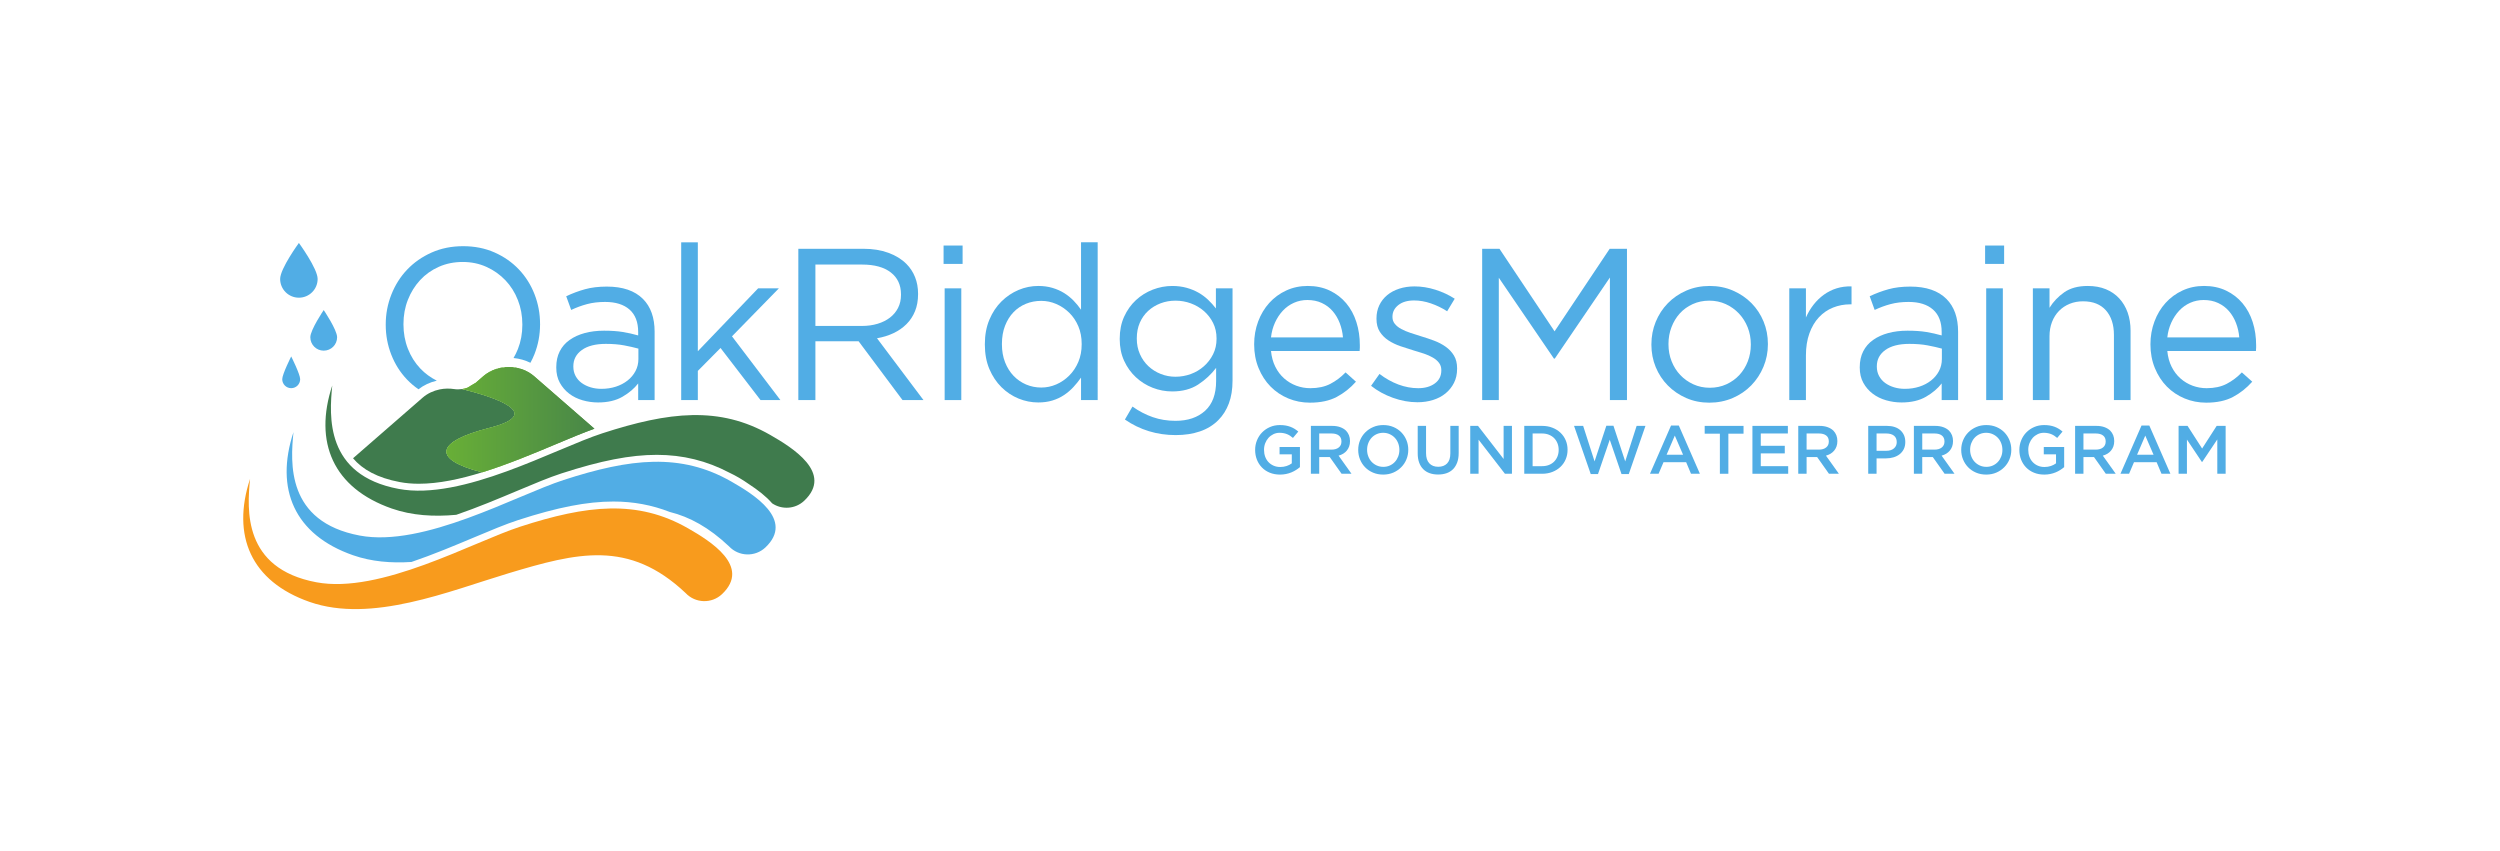 <?xml version="1.0" encoding="UTF-8" standalone="no"?>
<svg
   xmlns:dc="http://purl.org/dc/elements/1.1/"
   xmlns:cc="http://creativecommons.org/ns#"
   xmlns:rdf="http://www.w3.org/1999/02/22-rdf-syntax-ns#"
   xmlns:svg="http://www.w3.org/2000/svg"
   xmlns="http://www.w3.org/2000/svg"
   viewBox="0 0 560 190.667"
   height="190.667"
   width="560"
   xml:space="preserve"
   id="svg2"
   version="1.1"><defs
     id="defs6"><clipPath
       id="clipPath96"
       clipPathUnits="userSpaceOnUse"><path
         id="path94"
         d="m 841.129,812.27 c -8.727,-1.79 -17.129,-5.258 -24.43,-10.469 -1.5,-1.071 -2.961,-2.223 -4.371,-3.434 l -5.84,-5.086 -7.168,-6.238 c 0,0 -5.922,-3.242 -13.812,-8.172 -2.887,-1.074 -5.899,-1.781 -8.949,-2.25 52.589,-13.023 141.054,-41.141 46.211,-65.25 -90.59,-23.012 -98.2,-52.836 -12.387,-74.672 42.777,13.25 85.656,31.231 123.558,47.168 24.539,10.313 46.211,19.414 64.95,26.074 L 897.34,798.367 c -11.719,10.203 -27.082,15.27 -42.453,15.27 -4.617,0 -9.239,-0.449 -13.758,-1.367" /></clipPath><clipPath
       id="clipPath102"
       clipPathUnits="userSpaceOnUse"><path
         id="path100"
         d="M 724.57,813.637 H 998.891 V 636.699 H 724.57 Z" /></clipPath><linearGradient
       id="linearGradient108"
       spreadMethod="pad"
       gradientTransform="matrix(445.925,0,0,445.925,743.794,725.244)"
       gradientUnits="userSpaceOnUse"
       y2="0"
       x2="1"
       y1="0"
       x1="0"><stop
         id="stop104"
         offset="0"
         style="stop-opacity:1;stop-color:#7fcc2a" /><stop
         id="stop106"
         offset="1"
         style="stop-opacity:1;stop-color:#3f7b4d" /></linearGradient><linearGradient
       id="linearGradient116"
       spreadMethod="pad"
       gradientTransform="matrix(499.324,0,0,499.324,571.968,725.215)"
       gradientUnits="userSpaceOnUse"
       y2="0"
       x2="1"
       y1="0"
       x1="0"><stop
         id="stop112"
         offset="0"
         style="stop-opacity:1;stop-color:#7fcc2a" /><stop
         id="stop114"
         offset="1"
         style="stop-opacity:1;stop-color:#3f7b4d" /></linearGradient></defs><g
     transform="matrix(1.333,0,0,-1.333,0,190.667)"
     id="g10"><g
       transform="scale(0.1)"
       id="g12"><path
         id="path14"
         style="fill:#51ade5;fill-opacity:1;fill-rule:nonzero;stroke:none"
         d="m 1010.52,776.949 c 8.69,0 16.77,1.211 24.25,3.61 7.48,2.41 14.06,5.859 19.73,10.308 5.67,4.461 10.14,9.774 13.39,15.91 3.26,6.145 4.89,12.95 4.89,20.411 v 17.359 c -7.01,1.922 -14.96,3.719 -23.89,5.41 -8.93,1.691 -19.19,2.543 -30.77,2.543 -17.38,0 -30.839,-3.453 -40.362,-10.312 -9.539,-6.872 -14.313,-15.973 -14.313,-27.29 v -0.726 c 0,-5.774 1.282,-11.012 3.801,-15.727 2.543,-4.683 5.981,-8.597 10.332,-11.726 4.34,-3.141 9.34,-5.543 15.02,-7.25 5.668,-1.68 11.632,-2.52 17.922,-2.52 m -5.66,-22.89 c -8.712,0 -17.309,1.218 -25.801,3.64 -8.461,2.406 -15.973,6.117 -22.5,11.078 -6.539,4.961 -11.801,11.071 -15.801,18.34 -3.988,7.274 -5.992,15.738 -5.992,25.434 v 0.726 c 0,10.161 1.933,19.063 5.808,26.68 3.864,7.641 9.371,13.992 16.528,19.07 7.136,5.078 15.617,8.953 25.425,11.633 9.801,2.645 20.633,3.988 32.513,3.988 12.1,0 22.57,-0.73 31.41,-2.168 8.84,-1.449 17.48,-3.394 25.96,-5.808 v 5.766 c 0,16.589 -4.84,29.16 -14.52,37.699 -9.69,8.531 -23.37,12.824 -41.04,12.824 -11.14,0 -21.252,-1.223 -30.33,-3.645 -9.082,-2.418 -17.981,-5.687 -26.692,-9.808 l -8.359,23.019 c 10.41,4.911 20.937,8.84 31.59,11.789 10.656,2.95 22.891,4.434 36.691,4.434 26.63,0 46.85,-6.914 60.65,-20.715 13.08,-13.07 19.62,-31.476 19.62,-55.207 V 758.066 h -27.61 v 27.973 c -6.53,-8.488 -15.31,-15.934 -26.33,-22.344 -11.02,-6.414 -24.75,-9.636 -41.22,-9.636" /><path
         id="path16"
         style="fill:#51ade5;fill-opacity:1;fill-rule:nonzero;stroke:none"
         d="m 1144.69,1023.19 h 27.96 V 840.145 l 101.33,105.695 h 34.87 l -78.81,-80.641 81.35,-107.133 h -33.4 l -67.2,87.532 -38.14,-38.496 v -49.036 h -27.96 v 265.124" /><path
         id="path18"
         style="fill:#51ade5;fill-opacity:1;fill-rule:nonzero;stroke:none"
         d="m 1448.51,882.633 c 9.47,0 18.2,1.23 26.21,3.652 8.02,2.406 14.94,5.86 20.76,10.336 5.82,4.484 10.37,9.922 13.65,16.352 3.28,6.406 4.92,13.73 4.92,21.968 v 0.735 c 0,15.726 -5.71,28.015 -17.11,36.867 -11.41,8.828 -27.43,13.238 -48.06,13.238 h -78.66 V 882.633 Z M 1341.53,1012.3 h 109.32 c 15.74,0 29.72,-2.25 41.95,-6.73 12.22,-4.46 22.34,-10.695 30.33,-18.691 6.29,-6.309 11.13,-13.688 14.52,-22.156 3.4,-8.473 5.09,-17.789 5.09,-27.981 v -0.722 c 0,-10.637 -1.69,-20.145 -5.09,-28.5 -3.39,-8.36 -8.17,-15.629 -14.34,-21.79 -6.18,-6.179 -13.5,-11.257 -21.97,-15.257 -8.48,-4.004 -17.67,-6.84 -27.61,-8.532 l 78.09,-103.878 h -35.22 l -73.74,98.789 h -72.64 v -98.789 h -28.69 V 1012.3" /><path
         id="path20"
         style="fill:#51ade5;fill-opacity:1;fill-rule:nonzero;stroke:none"
         d="m 1587.41,945.828 h 27.97 V 758.063 h -27.97 z m -1.81,71.922 h 31.97 v -30.871 h -31.97 v 30.871" /><path
         id="path22"
         style="fill:#51ade5;fill-opacity:1;fill-rule:nonzero;stroke:none"
         d="m 1749.76,779.133 c 8.72,0 17.12,1.734 25.24,5.246 8.12,3.519 15.38,8.492 21.8,14.914 6.41,6.41 11.5,14.02 15.25,22.871 3.75,8.836 5.63,18.703 5.63,29.609 v 0.715 c 0,10.891 -1.88,20.774 -5.63,29.602 -3.75,8.844 -8.84,16.41 -15.25,22.711 -6.42,6.277 -13.68,11.191 -21.8,14.711 -8.12,3.511 -16.52,5.258 -25.24,5.258 -9.2,0 -17.79,-1.629 -25.79,-4.895 -7.98,-3.273 -14.96,-7.996 -20.88,-14.172 -5.94,-6.183 -10.65,-13.738 -14.16,-22.699 -3.51,-8.961 -5.27,-19.133 -5.27,-30.516 v -0.715 c 0,-11.144 1.76,-21.191 5.27,-30.164 3.51,-8.937 8.3,-16.57 14.35,-22.871 6.05,-6.297 13.07,-11.125 21.06,-14.539 7.98,-3.379 16.46,-5.066 25.42,-5.066 m -5.08,-25.07 c -11.38,0 -22.4,2.187 -33.05,6.539 -10.66,4.359 -20.22,10.73 -28.7,19.062 -8.47,8.359 -15.25,18.539 -20.34,30.516 -5.09,11.984 -7.62,25.734 -7.62,41.23 v 0.707 c 0,15.266 2.53,28.934 7.62,41.051 5.09,12.113 11.87,22.344 20.34,30.703 8.48,8.34 18.04,14.754 28.7,19.25 10.65,4.473 21.67,6.707 33.05,6.707 8.72,0 16.7,-1.09 23.97,-3.265 7.27,-2.192 13.81,-5.094 19.62,-8.711 5.8,-3.641 11.07,-7.879 15.8,-12.719 4.7,-4.852 8.88,-9.922 12.52,-15.25 v 113.307 h 27.97 V 758.07 h -27.97 v 37.758 c -3.88,-5.555 -8.17,-10.887 -12.89,-15.98 -4.73,-5.078 -9.99,-9.575 -15.81,-13.426 -5.81,-3.895 -12.29,-6.902 -19.42,-9.082 -7.15,-2.18 -15.07,-3.277 -23.79,-3.277" /><path
         id="path24"
         style="fill:#51ade5;fill-opacity:1;fill-rule:nonzero;stroke:none"
         d="m 1975.3,797.285 c 8.96,0 17.55,1.508 25.79,4.551 8.23,3.019 15.56,7.379 21.97,13.07 6.42,5.68 11.56,12.399 15.44,20.157 3.87,7.753 5.81,16.355 5.81,25.792 v 0.723 c 0,9.676 -1.94,18.399 -5.81,26.149 -3.88,7.738 -9.02,14.398 -15.44,19.968 -6.41,5.571 -13.74,9.868 -21.97,12.891 -8.24,3.027 -16.83,4.543 -25.79,4.543 -8.96,0 -17.38,-1.516 -25.24,-4.543 -7.87,-3.023 -14.77,-7.25 -20.7,-12.699 -5.94,-5.449 -10.6,-12.063 -13.99,-19.789 -3.39,-7.75 -5.08,-16.481 -5.08,-26.157 v -0.726 c 0,-9.453 1.76,-18.11 5.27,-25.973 3.51,-7.871 8.22,-14.597 14.17,-20.168 5.92,-5.558 12.82,-9.937 20.69,-13.058 7.87,-3.161 16.17,-4.731 24.88,-4.731 m 0.37,-98.055 c -15.74,0 -30.77,2.176 -45.03,6.536 -14.3,4.363 -27.73,10.89 -40.33,19.609 l 12.71,21.777 c 10.9,-7.738 22.28,-13.668 34.15,-17.789 11.86,-4.109 24.57,-6.172 38.13,-6.172 20.83,0 37.41,5.633 49.77,16.891 12.34,11.262 18.51,27.902 18.51,49.941 v 22.161 c -8.23,-10.899 -18.28,-20.219 -30.14,-27.981 -11.87,-7.75 -26.4,-11.621 -43.59,-11.621 -11.38,0 -22.33,2.063 -32.87,6.172 -10.53,4.133 -19.91,10 -28.14,17.633 -8.23,7.605 -14.84,16.828 -19.8,27.59 -4.97,10.781 -7.44,22.957 -7.44,36.496 v 0.742 c 0,13.801 2.47,26.14 7.44,37.051 4.96,10.879 11.57,20.136 19.8,27.769 8.23,7.633 17.68,13.492 28.33,17.641 10.65,4.097 21.54,6.148 32.68,6.148 8.72,0 16.76,-1.031 24.16,-3.082 7.38,-2.054 14.03,-4.789 19.97,-8.179 5.93,-3.375 11.32,-7.387 16.16,-11.977 4.84,-4.613 9.2,-9.453 13.08,-14.52 v 33.77 h 27.96 V 790.758 c 0,-14.531 -2.05,-27.313 -6.17,-38.32 -4.12,-11.02 -10.04,-20.403 -17.8,-28.141 -8.47,-8.481 -18.76,-14.781 -30.87,-18.902 -12.11,-4.118 -25.66,-6.165 -40.67,-6.165" /><path
         id="path26"
         style="fill:#51ade5;fill-opacity:1;fill-rule:nonzero;stroke:none"
         d="m 2256.76,863.383 c -0.72,8.433 -2.53,16.441 -5.44,24.027 -2.9,7.567 -6.84,14.254 -11.81,20.035 -4.94,5.778 -11,10.36 -18.15,13.707 -7.14,3.395 -15.32,5.075 -24.51,5.075 -7.99,0 -15.51,-1.575 -22.52,-4.696 -7.03,-3.129 -13.2,-7.515 -18.53,-13.187 -5.32,-5.649 -9.74,-12.336 -13.25,-20.039 -3.52,-7.707 -5.76,-16.02 -6.72,-24.922 z m -120.93,-22.879 c 0.96,-9.93 3.39,-18.77 7.27,-26.52 3.85,-7.738 8.82,-14.273 14.88,-19.597 6.04,-5.344 12.83,-9.391 20.34,-12.184 7.5,-2.769 15.38,-4.172 23.6,-4.172 13.08,0 24.28,2.434 33.6,7.274 9.32,4.828 17.85,11.25 25.61,19.25 l 17.43,-15.617 c -9.44,-10.653 -20.22,-19.18 -32.32,-25.602 -12.11,-6.41 -27.12,-9.629 -45.04,-9.629 -12.83,0 -24.94,2.367 -36.32,7.078 -11.37,4.727 -21.31,11.387 -29.78,19.977 -8.48,8.601 -15.2,18.949 -20.16,31.054 -4.96,12.102 -7.44,25.418 -7.44,39.946 0,13.551 2.24,26.343 6.71,38.332 4.47,11.972 10.72,22.383 18.71,31.23 7.99,8.832 17.49,15.801 28.53,20.879 10.99,5.094 23.04,7.633 36.11,7.633 13.81,0 26.16,-2.602 37.06,-7.809 10.89,-5.211 20.09,-12.304 27.61,-21.265 7.49,-8.946 13.18,-19.469 17.06,-31.586 3.87,-12.102 5.81,-25.059 5.81,-38.863 v -4.18 c 0,-1.567 -0.13,-3.438 -0.36,-5.629 h -148.91" /><path
         id="path28"
         style="fill:#51ade5;fill-opacity:1;fill-rule:nonzero;stroke:none"
         d="m 2381.72,754.426 c -13.58,0 -27.25,2.5 -41.04,7.449 -13.81,4.961 -26.04,11.688 -36.7,20.16 l 14.16,19.977 c 10.17,-7.758 20.77,-13.688 31.78,-17.809 11.04,-4.109 22.1,-6.172 33.23,-6.172 11.39,0 20.71,2.653 27.98,8.004 7.26,5.317 10.89,12.578 10.89,21.785 v 0.743 c 0,4.582 -1.27,8.57 -3.81,11.968 -2.53,3.387 -5.99,6.364 -10.35,8.903 -4.36,2.539 -9.37,4.781 -15.07,6.718 -5.7,1.922 -11.57,3.743 -17.62,5.442 -7.26,2.179 -14.58,4.539 -21.97,7.078 -7.39,2.555 -14.04,5.754 -19.98,9.644 -5.93,3.848 -10.77,8.711 -14.53,14.504 -3.76,5.825 -5.61,13.082 -5.61,21.813 v 0.711 c 0,8 1.56,15.32 4.69,21.98 3.16,6.66 7.59,12.348 13.27,17.071 5.69,4.73 12.47,8.347 20.34,10.898 7.86,2.539 16.4,3.809 25.61,3.809 11.61,0 23.36,-1.868 35.23,-5.618 11.85,-3.773 22.63,-8.793 32.32,-15.089 l -12.71,-21.059 c -8.71,5.578 -17.87,9.988 -27.43,13.25 -9.56,3.285 -18.94,4.906 -28.14,4.906 -11.14,0 -19.97,-2.597 -26.51,-7.797 -6.55,-5.218 -9.82,-11.687 -9.82,-19.433 v -0.727 c 0,-4.359 1.35,-8.172 4.01,-11.441 2.65,-3.281 6.23,-6.117 10.72,-8.539 4.47,-2.434 9.62,-4.61 15.43,-6.532 5.81,-1.941 11.85,-3.89 18.16,-5.82 7.26,-2.18 14.46,-4.59 21.61,-7.258 7.13,-2.672 13.62,-6.05 19.43,-10.172 5.81,-4.128 10.47,-9.078 13.98,-14.878 3.51,-5.821 5.27,-12.973 5.27,-21.442 v -0.73 c 0,-8.95 -1.76,-16.891 -5.27,-23.789 -3.51,-6.899 -8.23,-12.77 -14.16,-17.618 -5.93,-4.843 -12.96,-8.531 -21.06,-11.074 -8.13,-2.539 -16.9,-3.816 -26.33,-3.816" /><path
         id="path30"
         style="fill:#51ade5;fill-opacity:1;fill-rule:nonzero;stroke:none"
         d="m 2490.66,1012.3 h 29.06 l 92.61,-138.745 92.62,138.745 h 29.06 V 758.066 h -28.7 v 205.926 l -92.6,-136.187 h -1.47 l -92.61,135.82 V 758.066 h -27.97 V 1012.3" /><path
         id="path32"
         style="fill:#51ade5;fill-opacity:1;fill-rule:nonzero;stroke:none"
         d="m 2873.11,778.762 c 10.17,0 19.49,1.926 27.96,5.816 8.47,3.883 15.73,9.082 21.8,15.621 6.06,6.531 10.76,14.16 14.16,22.883 3.37,8.719 5.09,18.027 5.09,27.957 v 0.731 c 0,10.168 -1.76,19.66 -5.28,28.507 -3.52,8.832 -8.41,16.582 -14.69,23.243 -6.31,6.66 -13.69,11.918 -22.17,15.8 -8.49,3.868 -17.68,5.813 -27.6,5.813 -10.17,0 -19.5,-1.945 -27.97,-5.813 -8.47,-3.882 -15.68,-9.09 -21.61,-15.609 -5.94,-6.543 -10.59,-14.231 -13.97,-23.07 -3.4,-8.84 -5.1,-18.219 -5.1,-28.141 v -0.73 c 0,-10.176 1.76,-19.68 5.28,-28.516 3.49,-8.844 8.34,-16.524 14.52,-23.055 6.18,-6.539 13.5,-11.738 21.98,-15.621 8.46,-3.89 17.66,-5.816 27.6,-5.816 m -0.73,-25.063 c -14.06,0 -27,2.61 -38.86,7.809 -11.88,5.203 -22.15,12.23 -30.87,21.07 -8.72,8.844 -15.49,19.133 -20.35,30.875 -4.84,11.746 -7.26,24.266 -7.26,37.586 v 0.731 c 0,13.32 2.42,25.902 7.26,37.781 4.86,11.859 11.63,22.269 20.35,31.219 8.72,8.96 19.06,16.05 31.05,21.25 11.98,5.21 25.12,7.808 39.41,7.808 14.04,0 27.06,-2.598 39.03,-7.808 11.99,-5.2 22.35,-12.231 31.07,-21.067 8.7,-8.844 15.49,-19.121 20.33,-30.863 4.84,-11.75 7.27,-24.277 7.27,-37.59 v -0.73 c 0,-13.317 -2.5,-25.911 -7.47,-37.79 -4.94,-11.863 -11.8,-22.269 -20.5,-31.21 -8.71,-8.969 -19.13,-16.059 -31.23,-21.262 -12.13,-5.199 -25.19,-7.809 -39.23,-7.809" /><path
         id="path34"
         style="fill:#51ade5;fill-opacity:1;fill-rule:nonzero;stroke:none"
         d="m 3006.76,945.836 h 27.96 v -49.02 c 3.4,7.739 7.62,14.887 12.71,21.407 5.1,6.55 10.9,12.183 17.45,16.894 6.53,4.727 13.66,8.297 21.41,10.719 7.76,2.41 16.11,3.512 25.07,3.269 v -30.152 h -2.17 c -10.18,0 -19.81,-1.82 -28.89,-5.445 -9.07,-3.625 -17.01,-9.082 -23.78,-16.336 -6.77,-7.266 -12.12,-16.289 -15.97,-27.055 -3.9,-10.781 -5.83,-23.183 -5.83,-37.222 v -74.829 h -27.96 v 187.77" /><path
         id="path36"
         style="fill:#51ade5;fill-opacity:1;fill-rule:nonzero;stroke:none"
         d="m 3200.92,776.949 c 8.67,0 16.77,1.211 24.25,3.61 7.48,2.41 14.05,5.859 19.73,10.308 5.68,4.461 10.13,9.774 13.4,15.91 3.24,6.145 4.87,12.95 4.87,20.411 v 17.359 c -6.99,1.922 -14.97,3.719 -23.87,5.41 -8.93,1.691 -19.19,2.543 -30.77,2.543 -17.39,0 -30.83,-3.453 -40.39,-10.312 -9.53,-6.872 -14.28,-15.973 -14.28,-27.29 v -0.726 c 0,-5.774 1.27,-11.012 3.8,-15.727 2.53,-4.683 5.97,-8.597 10.32,-11.726 4.33,-3.141 9.32,-5.543 15.02,-7.25 5.66,-1.68 11.63,-2.52 17.92,-2.52 m -5.67,-22.89 c -8.71,0 -17.29,1.218 -25.78,3.64 -8.47,2.406 -15.97,6.117 -22.52,11.078 -6.53,4.961 -11.8,11.071 -15.8,18.34 -3.99,7.274 -5.99,15.738 -5.99,25.434 v 0.726 c 0,10.161 1.94,19.063 5.82,26.68 3.87,7.641 9.37,13.992 16.52,19.07 7.15,5.078 15.63,8.953 25.42,11.633 9.81,2.645 20.64,3.988 32.52,3.988 12.1,0 22.55,-0.73 31.41,-2.168 8.82,-1.449 17.49,-3.394 25.98,-5.808 v 5.766 c 0,16.589 -4.85,29.16 -14.55,37.699 -9.68,8.531 -23.37,12.824 -41.04,12.824 -11.15,0 -21.23,-1.223 -30.33,-3.645 -9.07,-2.418 -17.96,-5.687 -26.69,-9.808 l -8.35,23.019 c 10.41,4.911 20.94,8.84 31.6,11.789 10.66,2.95 22.88,4.434 36.68,4.434 26.64,0 46.85,-6.914 60.66,-20.715 13.08,-13.07 19.62,-31.476 19.62,-55.207 V 758.066 h -27.6 v 27.973 c -6.55,-8.488 -15.33,-15.934 -26.35,-22.344 -11,-6.414 -24.75,-9.636 -41.23,-9.636" /><path
         id="path38"
         style="fill:#51ade5;fill-opacity:1;fill-rule:nonzero;stroke:none"
         d="m 3337.65,945.828 h 27.96 V 758.063 h -27.96 z m -1.84,71.922 h 31.96 v -30.871 h -31.96 v 30.871" /><path
         id="path40"
         style="fill:#51ade5;fill-opacity:1;fill-rule:nonzero;stroke:none"
         d="m 3416.07,945.836 h 27.98 v -32.684 c 6.28,10.172 14.5,18.821 24.69,25.973 10.17,7.129 23.36,10.699 39.6,10.699 11.36,0 21.48,-1.812 30.33,-5.449 8.83,-3.629 16.34,-8.77 22.51,-15.43 6.17,-6.648 10.89,-14.59 14.17,-23.777 3.25,-9.199 4.89,-19.383 4.89,-30.523 V 758.066 h -27.95 v 109.45 c 0,17.39 -4.51,31.16 -13.46,41.297 -8.95,10.152 -21.77,15.23 -38.48,15.23 -8.01,0 -15.43,-1.387 -22.33,-4.168 -6.91,-2.789 -12.89,-6.77 -18,-11.961 -5.09,-5.199 -9.01,-11.41 -11.8,-18.652 -2.78,-7.254 -4.17,-15.231 -4.17,-23.934 V 758.066 h -27.98 v 187.77" /><path
         id="path42"
         style="fill:#51ade5;fill-opacity:1;fill-rule:nonzero;stroke:none"
         d="m 3762.92,863.383 c -0.7,8.433 -2.52,16.441 -5.43,24.027 -2.91,7.567 -6.85,14.254 -11.8,20.035 -4.97,5.778 -11.02,10.36 -18.18,13.707 -7.12,3.395 -15.31,5.075 -24.5,5.075 -7.99,0 -15.5,-1.575 -22.53,-4.696 -7,-3.129 -13.19,-7.515 -18.51,-13.187 -5.33,-5.649 -9.76,-12.336 -13.24,-20.039 -3.52,-7.707 -5.79,-16.02 -6.73,-24.922 z M 3642,840.504 c 0.94,-9.93 3.38,-18.77 7.25,-26.52 3.88,-7.738 8.85,-14.273 14.88,-19.597 6.06,-5.344 12.85,-9.391 20.35,-12.184 7.5,-2.769 15.37,-4.172 23.6,-4.172 13.09,0 24.27,2.434 33.61,7.274 9.32,4.828 17.86,11.25 25.59,19.25 l 17.45,-15.617 c -9.48,-10.653 -20.24,-19.18 -32.34,-25.602 -12.12,-6.41 -27.1,-9.629 -45.03,-9.629 -12.85,0 -24.94,2.367 -36.3,7.078 -11.39,4.727 -21.33,11.387 -29.8,19.977 -8.48,8.601 -15.19,18.949 -20.16,31.054 -4.97,12.102 -7.45,25.418 -7.45,39.946 0,13.551 2.24,26.343 6.74,38.332 4.47,11.972 10.69,22.383 18.7,31.23 8,8.832 17.49,15.801 28.51,20.879 10.99,5.094 23.07,7.633 36.12,7.633 13.83,0 26.17,-2.602 37.04,-7.809 10.91,-5.211 20.11,-12.304 27.62,-21.265 7.5,-8.946 13.21,-19.469 17.09,-31.586 3.86,-12.102 5.78,-25.059 5.78,-38.863 v -4.18 c 0,-1.567 -0.1,-3.438 -0.35,-5.629 H 3642" /><path
         id="path44"
         style="fill:#51ade5;fill-opacity:1;fill-rule:nonzero;stroke:none"
         d="m 2150.87,632.852 c -6.27,0 -11.98,1.066 -17.12,3.171 -5.13,2.102 -9.51,5 -13.15,8.735 -3.65,3.719 -6.47,8.086 -8.45,13.094 -1.99,5.019 -3,10.476 -3,16.378 v 0.235 c 0,5.586 1.04,10.918 3.08,15.965 2.05,5.066 4.91,9.492 8.62,13.281 3.69,3.777 8.1,6.812 13.19,9.023 5.1,2.227 10.67,3.34 16.72,3.34 3.53,0 6.73,-0.254 9.59,-0.742 2.87,-0.508 5.53,-1.223 7.99,-2.141 2.45,-0.91 4.78,-2.046 6.96,-3.39 2.19,-1.34 4.3,-2.887 6.37,-4.66 l -8.96,-10.688 c -1.53,1.309 -3.11,2.5 -4.71,3.574 -1.61,1.067 -3.29,1.985 -5.05,2.696 -1.77,0.73 -3.71,1.308 -5.81,1.718 -2.11,0.43 -4.43,0.645 -6.94,0.645 -3.69,0 -7.12,-0.773 -10.3,-2.316 -3.18,-1.524 -5.94,-3.582 -8.27,-6.153 -2.34,-2.574 -4.19,-5.586 -5.52,-9.043 -1.34,-3.457 -2.01,-7.097 -2.01,-10.945 v -0.215 c 0,-4.148 0.65,-7.988 1.94,-11.531 1.31,-3.528 3.16,-6.567 5.56,-9.094 2.41,-2.527 5.28,-4.531 8.61,-5.984 3.33,-1.465 7.06,-2.192 11.18,-2.192 3.82,0 7.39,0.559 10.71,1.672 3.33,1.121 6.22,2.61 8.66,4.453 v 15.137 h -20.56 v 12.297 h 34.24 v -33.789 c -1.99,-1.684 -4.19,-3.293 -6.62,-4.817 -2.4,-1.543 -5.01,-2.878 -7.8,-4.035 -2.8,-1.14 -5.81,-2.058 -9.03,-2.703 -3.22,-0.652 -6.6,-0.976 -10.12,-0.976" /><path
         id="path46"
         style="fill:#51ade5;fill-opacity:1;fill-rule:nonzero;stroke:none"
         d="m 2237.6,674.813 c 5.07,0 9.11,1.203 12.11,3.625 2.99,2.414 4.48,5.71 4.48,9.882 v 0.227 c 0,4.383 -1.46,7.703 -4.37,9.976 -2.93,2.27 -7.04,3.411 -12.34,3.411 h -20.63 v -27.121 z m -34.78,39.871 h 35.86 c 5.06,0 9.54,-0.7 13.45,-2.129 3.91,-1.41 7.18,-3.371 9.77,-5.91 2.13,-2.231 3.79,-4.797 4.94,-7.692 1.15,-2.93 1.71,-6.14 1.71,-9.656 v -0.234 c 0,-3.293 -0.46,-6.27 -1.43,-8.918 -0.95,-2.633 -2.28,-4.969 -3.96,-7 -1.69,-2.04 -3.69,-3.75 -6.04,-5.196 -2.33,-1.394 -4.91,-2.5 -7.74,-3.254 l 21.71,-30.457 h -16.67 l -19.83,28.035 h -17.74 v -28.035 h -14.03 v 80.446" /><path
         id="path48"
         style="fill:#51ade5;fill-opacity:1;fill-rule:nonzero;stroke:none"
         d="m 2324.54,645.852 c 3.96,0 7.62,0.73 10.93,2.234 3.31,1.504 6.15,3.523 8.51,6.094 2.38,2.558 4.21,5.566 5.55,9.011 1.34,3.45 2.01,7.141 2.01,11.039 v 0.235 c 0,3.902 -0.67,7.605 -2.01,11.07 -1.34,3.496 -3.19,6.516 -5.6,9.094 -2.41,2.578 -5.29,4.617 -8.64,6.141 -3.36,1.543 -7.01,2.316 -10.98,2.316 -3.98,0 -7.61,-0.762 -10.93,-2.246 -3.32,-1.492 -6.16,-3.527 -8.53,-6.094 -2.37,-2.566 -4.22,-5.566 -5.54,-9.023 -1.35,-3.45 -2.02,-7.118 -2.02,-11.035 v -0.223 c 0,-3.93 0.67,-7.61 2.02,-11.098 1.32,-3.496 3.2,-6.512 5.6,-9.07 2.4,-2.567 5.28,-4.617 8.63,-6.16 3.36,-1.516 7.03,-2.285 11,-2.285 m -0.23,-13 c -6.21,0 -11.89,1.093 -17.02,3.281 -5.12,2.187 -9.54,5.137 -13.21,8.906 -3.68,3.75 -6.56,8.137 -8.62,13.152 -2.07,5.032 -3.1,10.372 -3.1,16.039 v 0.235 c 0,5.664 1.03,11.004 3.1,16.023 2.06,5.02 4.99,9.434 8.74,13.223 3.75,3.789 8.19,6.809 13.33,9.019 5.13,2.243 10.79,3.34 17.01,3.34 6.2,0 11.87,-1.09 17,-3.281 5.13,-2.168 9.54,-5.156 13.21,-8.91 3.7,-3.75 6.57,-8.137 8.63,-13.156 2.07,-5.02 3.1,-10.352 3.1,-16.035 v -0.223 c 0,-5.676 -1.03,-11.02 -3.1,-16.035 -2.06,-5.024 -4.97,-9.438 -8.74,-13.203 -3.75,-3.809 -8.18,-6.821 -13.32,-9.036 -5.15,-2.214 -10.8,-3.339 -17.01,-3.339" /><path
         id="path50"
         style="fill:#51ade5;fill-opacity:1;fill-rule:nonzero;stroke:none"
         d="m 2416.6,632.969 c -5.2,0 -9.92,0.742 -14.14,2.246 -4.22,1.484 -7.81,3.738 -10.81,6.726 -2.98,2.981 -5.29,6.68 -6.88,11.086 -1.63,4.407 -2.43,9.524 -2.43,15.34 v 46.321 h 14.02 v -45.75 c 0,-7.512 1.82,-13.208 5.45,-17.114 3.61,-3.914 8.61,-5.855 15.01,-5.855 6.31,0 11.3,1.875 14.92,5.625 3.61,3.75 5.42,9.344 5.42,16.773 v 46.321 h 14.03 v -45.625 c 0,-5.977 -0.83,-11.231 -2.47,-15.75 -1.66,-4.524 -3.96,-8.293 -6.96,-11.333 -2.99,-3.003 -6.61,-5.281 -10.85,-6.765 -4.26,-1.504 -9.03,-2.246 -14.31,-2.246" /><path
         id="path52"
         style="fill:#51ade5;fill-opacity:1;fill-rule:nonzero;stroke:none"
         d="m 2470.63,714.688 h 13.06 l 43.01,-55.618 v 55.618 h 14.01 v -80.45 h -11.8 l -44.28,57.239 v -57.239 h -14 v 80.45" /><path
         id="path54"
         style="fill:#51ade5;fill-opacity:1;fill-rule:nonzero;stroke:none"
         d="m 2591.29,647.004 c 4.2,0 8.04,0.652 11.48,2 3.44,1.348 6.39,3.242 8.8,5.664 2.41,2.434 4.3,5.312 5.64,8.66 1.33,3.352 2.01,6.985 2.01,10.902 v 0.235 c 0,3.914 -0.68,7.578 -2.01,10.957 -1.34,3.379 -3.23,6.297 -5.64,8.719 -2.41,2.429 -5.36,4.328 -8.8,5.714 -3.44,1.383 -7.28,2.079 -11.48,2.079 h -15.86 v -54.93 z m -29.89,67.687 h 30.01 c 6.28,0 12.04,-1.019 17.29,-3.05 5.25,-2.028 9.77,-4.848 13.56,-8.45 3.79,-3.613 6.72,-7.832 8.78,-12.703 2.08,-4.863 3.12,-10.117 3.12,-15.8 v -0.223 c 0,-5.676 -1.04,-10.949 -3.12,-15.871 -2.06,-4.903 -4.99,-9.153 -8.78,-12.742 -3.79,-3.618 -8.31,-6.45 -13.56,-8.516 -5.25,-2.063 -11.01,-3.098 -17.29,-3.098 h -30.01 v 80.453" /><path
         id="path56"
         style="fill:#51ade5;fill-opacity:1;fill-rule:nonzero;stroke:none"
         d="m 2645.08,714.688 h 15.28 l 19.19,-59.661 19.77,59.879 h 11.96 l 19.76,-59.879 19.19,59.661 h 14.84 l -28.05,-81.016 h -12.18 l -19.77,57.805 -19.77,-57.805 h -12.17 l -28.05,81.016" /><path
         id="path58"
         style="fill:#51ade5;fill-opacity:1;fill-rule:nonzero;stroke:none"
         d="m 2828.28,666.191 -13.9,32.168 -13.81,-32.168 z m -20.23,49.067 h 13.09 l 35.41,-81.02 h -14.94 l -8.16,19.422 h -38.04 l -8.29,-19.422 h -14.47 l 35.4,81.02" /><path
         id="path60"
         style="fill:#51ade5;fill-opacity:1;fill-rule:nonzero;stroke:none"
         d="m 2890.11,701.594 h -25.52 v 13.097 h 65.28 v -13.097 h -25.5 v -67.356 h -14.26 v 67.356" /><path
         id="path62"
         style="fill:#51ade5;fill-opacity:1;fill-rule:nonzero;stroke:none"
         d="m 2944.81,714.688 h 59.55 v -12.754 h -45.51 v -20.696 h 40.33 v -12.761 h -40.33 v -21.473 h 46.07 v -12.766 h -60.11 v 80.45" /><path
         id="path64"
         style="fill:#51ade5;fill-opacity:1;fill-rule:nonzero;stroke:none"
         d="m 3056.59,674.813 c 5.07,0 9.09,1.203 12.1,3.625 3,2.414 4.49,5.71 4.49,9.882 v 0.227 c 0,4.383 -1.45,7.703 -4.37,9.976 -2.93,2.27 -7.04,3.411 -12.34,3.411 h -20.63 v -27.121 z m -34.78,39.871 h 35.87 c 5.05,0 9.54,-0.7 13.45,-2.129 3.9,-1.41 7.16,-3.371 9.76,-5.91 2.16,-2.231 3.79,-4.797 4.95,-7.692 1.14,-2.93 1.71,-6.14 1.71,-9.656 v -0.234 c 0,-3.293 -0.47,-6.27 -1.44,-8.918 -0.94,-2.633 -2.27,-4.969 -3.96,-7 -1.69,-2.04 -3.69,-3.75 -6.04,-5.196 -2.32,-1.394 -4.92,-2.5 -7.75,-3.254 l 21.72,-30.457 h -16.67 l -19.83,28.035 h -17.74 v -28.035 h -14.03 v 80.446" /><path
         id="path66"
         style="fill:#51ade5;fill-opacity:1;fill-rule:nonzero;stroke:none"
         d="m 3169.9,672.852 c 5.37,0 9.62,1.347 12.75,4.043 3.11,2.683 4.66,6.152 4.66,10.371 v 0.254 c 0,4.753 -1.57,8.347 -4.72,10.781 -3.16,2.422 -7.38,3.633 -12.69,3.633 h -16.49 v -29.082 z m -30.51,41.839 h 31.73 c 4.68,0 8.9,-0.628 12.7,-1.898 3.78,-1.27 7.01,-3.082 9.64,-5.457 2.63,-2.387 4.67,-5.219 6.11,-8.508 1.41,-3.281 2.11,-6.973 2.11,-11.035 v -0.234 c 0,-4.512 -0.84,-8.489 -2.53,-11.895 -1.7,-3.406 -4,-6.262 -6.91,-8.562 -2.93,-2.305 -6.34,-4.036 -10.27,-5.227 -3.91,-1.184 -8.1,-1.777 -12.54,-1.777 h -16.02 v -25.86 h -14.02 v 80.453" /><path
         id="path68"
         style="fill:#51ade5;fill-opacity:1;fill-rule:nonzero;stroke:none"
         d="m 3250.94,674.813 c 5.08,0 9.1,1.203 12.1,3.625 3,2.414 4.5,5.71 4.5,9.882 v 0.227 c 0,4.383 -1.46,7.703 -4.39,9.976 -2.91,2.27 -7.02,3.411 -12.33,3.411 h -20.63 v -27.121 z m -34.8,39.871 h 35.89 c 5.05,0 9.52,-0.7 13.44,-2.129 3.91,-1.41 7.17,-3.371 9.75,-5.91 2.17,-2.231 3.82,-4.797 4.97,-7.692 1.14,-2.93 1.71,-6.14 1.71,-9.656 v -0.234 c 0,-3.293 -0.48,-6.27 -1.43,-8.918 -0.96,-2.633 -2.3,-4.969 -3.97,-7 -1.67,-2.04 -3.7,-3.75 -6.04,-5.196 -2.33,-1.394 -4.9,-2.5 -7.75,-3.254 l 21.71,-30.457 h -16.66 l -19.81,28.035 h -17.76 v -28.035 h -14.05 v 80.446" /><path
         id="path70"
         style="fill:#51ade5;fill-opacity:1;fill-rule:nonzero;stroke:none"
         d="m 3337.88,645.852 c 3.98,0 7.59,0.73 10.93,2.234 3.31,1.504 6.15,3.523 8.52,6.094 2.37,2.558 4.21,5.566 5.54,9.011 1.35,3.45 2.01,7.141 2.01,11.039 v 0.235 c 0,3.902 -0.66,7.605 -2.01,11.07 -1.33,3.496 -3.21,6.516 -5.6,9.094 -2.41,2.578 -5.29,4.617 -8.63,6.141 -3.37,1.543 -7.02,2.316 -10.98,2.316 -3.99,0 -7.63,-0.762 -10.96,-2.246 -3.29,-1.492 -6.14,-3.527 -8.51,-6.094 -2.38,-2.566 -4.22,-5.566 -5.55,-9.023 -1.33,-3.45 -2.01,-7.118 -2.01,-11.035 v -0.223 c 0,-3.93 0.68,-7.61 2.01,-11.098 1.33,-3.496 3.21,-6.512 5.62,-9.07 2.38,-2.567 5.28,-4.617 8.62,-6.16 3.37,-1.516 7.03,-2.285 11,-2.285 m -0.22,-13 c -6.22,0 -11.9,1.093 -17.03,3.281 -5.12,2.187 -9.53,5.137 -13.2,8.906 -3.68,3.75 -6.57,8.137 -8.63,13.152 -2.06,5.032 -3.12,10.372 -3.12,16.039 v 0.235 c 0,5.664 1.06,11.004 3.12,16.023 2.06,5.02 4.98,9.434 8.73,13.223 3.76,3.789 8.21,6.809 13.35,9.019 5.12,2.243 10.79,3.34 17,3.34 6.19,0 11.87,-1.09 17.02,-3.281 5.13,-2.168 9.51,-5.156 13.22,-8.91 3.66,-3.75 6.54,-8.137 8.6,-13.156 2.07,-5.02 3.11,-10.352 3.11,-16.035 v -0.223 c 0,-5.676 -1.04,-11.02 -3.11,-16.035 -2.06,-5.024 -4.98,-9.438 -8.73,-13.203 -3.75,-3.809 -8.2,-6.821 -13.32,-9.036 -5.13,-2.214 -10.82,-3.339 -17.01,-3.339" /><path
         id="path72"
         style="fill:#51ade5;fill-opacity:1;fill-rule:nonzero;stroke:none"
         d="m 3435.11,632.852 c -6.27,0 -11.99,1.066 -17.11,3.171 -5.16,2.102 -9.52,5 -13.18,8.735 -3.65,3.719 -6.46,8.086 -8.46,13.094 -1.98,5.019 -2.97,10.476 -2.97,16.378 v 0.235 c 0,5.586 1.01,10.918 3.07,15.965 2.04,5.066 4.92,9.492 8.61,13.281 3.71,3.777 8.09,6.812 13.2,9.023 5.1,2.227 10.67,3.34 16.73,3.34 3.53,0 6.72,-0.254 9.6,-0.742 2.86,-0.508 5.52,-1.223 8,-2.141 2.44,-0.91 4.76,-2.046 6.93,-3.39 2.19,-1.34 4.33,-2.887 6.38,-4.66 l -8.97,-10.688 c -1.52,1.309 -3.11,2.5 -4.7,3.574 -1.61,1.067 -3.3,1.985 -5.06,2.696 -1.77,0.73 -3.7,1.308 -5.81,1.718 -2.09,0.43 -4.43,0.645 -6.96,0.645 -3.65,0 -7.1,-0.773 -10.26,-2.316 -3.19,-1.524 -5.96,-3.582 -8.29,-6.153 -2.32,-2.574 -4.18,-5.586 -5.52,-9.043 -1.35,-3.457 -2.02,-7.097 -2.02,-10.945 v -0.215 c 0,-4.148 0.66,-7.988 1.95,-11.531 1.32,-3.528 3.16,-6.567 5.58,-9.094 2.39,-2.527 5.26,-4.531 8.57,-5.984 3.35,-1.465 7.06,-2.192 11.2,-2.192 3.83,0 7.41,0.559 10.72,1.672 3.32,1.121 6.19,2.61 8.64,4.453 v 15.137 h -20.57 v 12.297 h 34.26 v -33.789 c -1.99,-1.684 -4.19,-3.293 -6.6,-4.817 -2.42,-1.543 -5.03,-2.878 -7.83,-4.035 -2.78,-1.14 -5.8,-2.058 -9.02,-2.703 -3.21,-0.652 -6.6,-0.976 -10.11,-0.976" /><path
         id="path74"
         style="fill:#51ade5;fill-opacity:1;fill-rule:nonzero;stroke:none"
         d="m 3521.84,674.813 c 5.05,0 9.1,1.203 12.12,3.625 2.99,2.414 4.48,5.71 4.48,9.882 v 0.227 c 0,4.383 -1.48,7.703 -4.4,9.976 -2.9,2.27 -7.03,3.411 -12.33,3.411 h -20.64 v -27.121 z m -34.79,39.871 h 35.88 c 5.03,0 9.53,-0.7 13.45,-2.129 3.87,-1.41 7.16,-3.371 9.75,-5.91 2.15,-2.231 3.79,-4.797 4.94,-7.692 1.16,-2.93 1.72,-6.14 1.72,-9.656 v -0.234 c 0,-3.293 -0.46,-6.27 -1.43,-8.918 -0.95,-2.633 -2.28,-4.969 -3.98,-7 -1.67,-2.04 -3.67,-3.75 -6.02,-5.196 -2.34,-1.394 -4.93,-2.5 -7.76,-3.254 l 21.72,-30.457 h -16.65 l -19.84,28.035 h -17.76 v -28.035 h -14.02 v 80.446" /><path
         id="path76"
         style="fill:#51ade5;fill-opacity:1;fill-rule:nonzero;stroke:none"
         d="m 3618.89,666.191 -13.92,32.168 -13.79,-32.168 z m -20.25,49.067 h 13.12 l 35.42,-81.02 h -14.96 l -8.18,19.422 H 3586 l -8.26,-19.422 h -14.47 l 35.37,81.02" /><path
         id="path78"
         style="fill:#51ade5;fill-opacity:1;fill-rule:nonzero;stroke:none"
         d="m 3660.94,714.688 h 15.07 l 24.48,-38.04 24.45,38.04 h 15.07 v -80.45 h -14.02 v 57.688 l -25.4,-37.934 h -0.45 l -25.17,37.707 v -57.461 h -14.03 v 80.45" /><path
         id="path80"
         style="fill:#51ade5;fill-opacity:1;fill-rule:nonzero;stroke:none"
         d="m 683.793,792.75 c 5.859,-6.184 12.359,-11.672 19.422,-16.539 8.851,6.879 19.328,11.848 30.777,14.457 -10.476,5.324 -19.769,12.082 -27.687,20.422 -8.961,9.437 -15.918,20.519 -20.871,33.242 -4.969,12.699 -7.45,26.328 -7.45,40.859 v 0.715 c 0,14.532 2.481,28.094 7.45,40.672 4.953,12.594 11.8,23.621 20.519,33.051 8.711,9.449 19.188,16.891 31.41,22.359 12.231,5.418 25.602,8.164 40.133,8.164 14.531,0 27.91,-2.804 40.125,-8.355 12.234,-5.574 22.832,-13.074 31.793,-22.527 8.961,-9.442 15.918,-20.508 20.879,-33.231 4.961,-12.699 7.461,-26.332 7.461,-40.848 v -0.742 c 0,-14.523 -2.5,-28.101 -7.461,-40.672 -2.102,-5.32 -4.602,-10.285 -7.359,-15.039 10.05,-0.949 19.668,-3.699 28.398,-8.011 2.473,4.609 4.773,9.339 6.742,14.332 6.301,15.98 9.449,32.691 9.449,50.132 0.243,0.231 0.243,0.477 0,0.715 0,17.434 -3.089,34.082 -9.261,49.934 -6.176,15.871 -14.957,29.801 -26.328,41.765 -11.383,11.997 -25.008,21.493 -40.86,28.525 -15.871,7.02 -33.48,10.54 -52.851,10.54 -19.379,0 -37.039,-3.58 -53.02,-10.72 -15.988,-7.149 -29.672,-16.731 -41.039,-28.688 -11.398,-11.992 -20.226,-25.973 -26.523,-41.953 -6.297,-15.989 -9.438,-32.704 -9.438,-50.118 v -0.742 c 0,-17.429 3.09,-34.066 9.262,-49.929 6.168,-15.864 14.937,-29.793 26.328,-41.77" /><path
         id="path82"
         style="fill:#51ade5;fill-opacity:1;fill-rule:evenodd;stroke:none"
         d="m 504.402,793.137 c 0,-8.332 -6.734,-15.078 -15.066,-15.078 -8.313,0 -15.063,6.746 -15.063,15.078 0,8.308 15.063,38.25 15.063,38.25 0,0 15.066,-29.942 15.066,-38.25" /><path
         id="path84"
         style="fill:#51ade5;fill-opacity:1;fill-rule:evenodd;stroke:none"
         d="m 566.488,863.629 c 0,-12.441 -10.078,-22.52 -22.508,-22.52 -12.441,0 -22.5,10.079 -22.5,22.52 0,12.441 22.5,45.707 22.5,45.707 0,0 22.508,-33.266 22.508,-45.707" /><path
         id="path86"
         style="fill:#51ade5;fill-opacity:1;fill-rule:evenodd;stroke:none"
         d="m 533.766,961.598 c 0,-17.387 -14.114,-31.493 -31.5,-31.493 -17.411,0 -31.5,14.106 -31.5,31.493 0,17.402 31.5,60.512 31.5,60.512 0,0 31.5,-43.11 31.5,-60.512" /><path
         id="path88"
         style="fill:#3f7b4d;fill-opacity:1;fill-rule:nonzero;stroke:none"
         d="m 671.871,620.266 c 9.84,-1.868 20.602,-2.817 31.957,-2.817 33.301,0 69.895,7.895 106.555,19.25 -85.813,21.848 -78.203,51.66 12.387,74.672 94.843,24.102 6.39,52.223 -46.211,65.254 -4.411,-0.672 -8.907,-0.77 -13.411,-0.082 -7.988,1.238 -16.218,1.059 -24.16,-0.535 -10.535,-2.164 -20.57,-6.754 -28.797,-13.914 l -53.75,-46.801 -6.363,-5.52 -56.824,-49.492 c 15.84,-18.711 40.656,-32.886 78.617,-40.015" /><g
         id="g90"><g
           clip-path="url(#clipPath96)"
           id="g92"><g
             clip-path="url(#clipPath102)"
             id="g98"><path
               id="path110"
               style="fill:url(#linearGradient108);fill-opacity:1;fill-rule:nonzero;stroke:none"
               d="m 809,636 v 1 h -4 v 1 h -3 v 1 h -4 v 1 h -3 v 1 h -3 v 1 h -3 v 1 h -3 v 1 h -3 v 1 h -3 v 1 h -2 v 1 h -2 v 1 h -3 v 1 h -2 v 1 h -2 v 1 h -2 v 1 h -2 v 1 h -1 v 1 h -2 v 1 h -1 v 1 h -2 v 1 h -1 v 1 h -1 v 1 h -1 v 1 h -1 v 1 h -1 v 1 h -1 v 1 h -1 v 2 h -1 v 2 h -1 v 9 h 1 v 2 h 1 v 2 h 1 v 1 h 1 v 1 h 1 v 1 h 1 v 1 h 1 v 1 h 1 v 1 h 1 v 1 h 1 v 1 h 2 v 1 h 1 v 1 h 2 v 1 h 2 v 1 h 1 v 1 h 2 v 1 h 2 v 1 h 2 v 1 h 2 v 1 h 2 v 1 h 3 v 1 h 2 v 1 h 3 v 1 h 2 v 1 h 3 v 1 h 3 v 1 h 3 v 1 h 3 v 1 h 3 v 1 h 3 v 1 h 4 v 1 h 4 v 1 h 3 v 1 h 4 v 1 h 3 v 1 h 4 v 1 h 3 v 1 h 4 v 1 h 3 v 1 h 3 v 1 h 2 v 1 h 3 v 1 h 2 v 1 h 2 v 1 h 2 v 1 h 2 v 1 h 2 v 1 h 1 v 1 h 2 v 1 h 1 v 1 h 1 v 1 h 1 v 2 h 1 v 2 h 1 v 4 h -1 v 3 h -1 v 1 h -1 v 1 h -1 v 2 h -2 v 1 h -1 v 1 h -1 v 1 h -1 v 1 h -2 v 1 h -2 v 1 h -1 v 1 h -2 v 1 h -2 v 1 h -2 v 1 h -2 v 1 h -2 v 1 h -2 v 1 h -3 v 1 h -2 v 1 h -2 v 1 h -3 v 1 h -3 v 1 h -3 v 1 h -2 v 1 h -3 v 1 h -3 v 1 h -3 v 1 h -4 v 1 h -3 v 1 h -3 v 1 h -4 v 1 h -3 v 1 h -4 v 1 h -4 v 1 h -4 v 1 h -3 v 1 h -3 v 1 h 2 v 1 h 4 v 1 h 3 v 1 h 2 v 1 h 1 v 1 h 2 v 1 h 2 v 1 h 2 v 1 h 1 v 1 h 2 v 1 h 2 v 1 h 1 v 1 h 1 v 1 h 1 v 1 h 1 v 1 h 2 v 1 h 1 v 1 h 1 v 1 h 1 v 1 h 1 v 1 h 1 v 1 h 1 v 1 h 2 v 1 h 1 v 1 h 1 v 1 h 2 v 1 h 1 v 1 h 2 v 1 h 2 v 1 h 2 v 1 h 2 v 1 h 1 v 1 h 3 v 1 h 3 v 1 h 4 v 1 h 3 v 1 h 8 v 1 h 15 v -1 h 7 v -1 h 3 v -1 h 4 v -1 h 3 v -1 h 2 v -1 h 2 v -1 h 2 v -1 h 2 v -1 h 2 v -1 h 1 v -1 h 2 v -1 h 1 v -1 h 2 v -1 h 1 v -1 h 1 v -1 h 1 v -1 h 2 v -1 h 1 v -1 h 1 v -1 h 1 v -1 h 1 v -1 h 1 v -1 h 1 v -1 h 2 v -1 h 1 v -1 h 1 v -1 h 1 v -1 h 1 v -1 h 1 v -1 h 1 v -1 h 2 v -1 h 1 v -1 h 1 v -1 h 1 v -1 h 1 v -1 h 1 v -1 h 2 v -1 h 1 v -1 h 1 v -1 h 1 v -1 h 1 v -1 h 1 v -1 h 1 v -1 h 2 v -1 h 1 v -1 h 1 v -1 h 1 v -1 h 1 v -1 h 1 v -1 h 1 v -1 h 2 v -1 h 1 v -1 h 1 v -1 h 1 v -1 h 1 v -1 h 1 v -1 h 1 v -1 h 2 v -1 h 1 v -1 h 1 v -1 h 1 v -1 h 1 v -1 h 1 v -1 h 2 v -1 h 1 v -1 h 1 v -1 h 1 v -1 h 1 v -1 h 1 v -1 h 1 v -1 h 2 v -1 h 1 v -1 h 1 v -1 h 1 v -1 h 1 v -1 h 1 v -1 h 1 v -1 h 2 v -1 h 1 v -1 h 1 v -1 h 1 v -1 h 1 v -1 h 1 v -1 h 2 v -1 h 1 v -1 h 1 v -1 h 1 v -1 h 1 v -1 h 1 v -1 h 1 v -1 h 2 v -1 h 1 v -1 h 1 v -1 h 1 v -1 h 1 v -1 h 1 v -1 h 1 v -1 h 2 v -1 h 1 v -1 h 1 v -1 h 1 v -1 h 1 v -1 h 1 v -2 h -2 v -1 h -3 v -1 h -3 v -1 h -2 v -1 h -3 v -1 h -2 v -1 h -3 v -1 h -3 v -1 h -2 v -1 h -3 v -1 h -2 v -1 h -3 v -1 h -2 v -1 h -2 v -1 h -3 v -1 h -2 v -1 h -3 v -1 h -2 v -1 h -3 v -1 h -2 v -1 h -2 v -1 h -3 v -1 h -2 v -1 h -2 v -1 h -3 v -1 h -2 v -1 h -3 v -1 h -2 v -1 h -2 v -1 h -3 v -1 h -2 v -1 h -3 v -1 h -2 v -1 h -2 v -1 h -3 v -1 h -2 v -1 h -3 v -1 h -2 v -1 h -2 v -1 h -3 v -1 h -2 v -1 h -3 v -1 h -2 v -1 h -3 v -1 h -2 v -1 h -3 v -1 h -2 v -1 h -3 v -1 h -2 v -1 h -3 v -1 h -2 v -1 h -3 v -1 h -3 v -1 h -2 v -1 h -3 v -1 h -3 v -1 h -2 v -1 h -3 v -1 h -3 v -1 h -2 v -1 h -3 v -1 h -3 v -1 h -2 v -1 h -3 v -1 h -3 v -1 h -3 v -1 h -3 v -1 h -3 v -1 h -3 v -1 h -3 v -1 h -3 v -1 h -3 v -1 h -3 v -1" /><path
               id="path118"
               style="fill:url(#linearGradient116);fill-opacity:1;fill-rule:nonzero;stroke:none"
               d="m 809,636 v 1 h -4 v 1 h -3 v 1 h -4 v 1 h -3 v 1 h -3 v 1 h -3 v 1 h -3 v 1 h -3 v 1 h -3 v 1 h -2 v 1 h -2 v 1 h -3 v 1 h -2 v 1 h -2 v 1 h -2 v 1 h -2 v 1 h -1 v 1 h -2 v 1 h -1 v 1 h -2 v 1 h -1 v 1 h -1 v 1 h -1 v 1 h -1 v 1 h -1 v 1 h -1 v 1 h -1 v 2 h -1 v 2 h -1 v 9 h 1 v 2 h 1 v 2 h 1 v 1 h 1 v 1 h 1 v 1 h 1 v 1 h 1 v 1 h 1 v 1 h 1 v 1 h 1 v 1 h 2 v 1 h 1 v 1 h 2 v 1 h 2 v 1 h 1 v 1 h 2 v 1 h 2 v 1 h 2 v 1 h 2 v 1 h 2 v 1 h 3 v 1 h 2 v 1 h 3 v 1 h 2 v 1 h 3 v 1 h 3 v 1 h 3 v 1 h 3 v 1 h 3 v 1 h 3 v 1 h 4 v 1 h 4 v 1 h 3 v 1 h 4 v 1 h 3 v 1 h 4 v 1 h 3 v 1 h 4 v 1 h 3 v 1 h 3 v 1 h 2 v 1 h 3 v 1 h 2 v 1 h 2 v 1 h 2 v 1 h 2 v 1 h 2 v 1 h 1 v 1 h 2 v 1 h 1 v 1 h 1 v 1 h 1 v 2 h 1 v 2 h 1 v 4 h -1 v 3 h -1 v 1 h -1 v 1 h -1 v 2 h -2 v 1 h -1 v 1 h -1 v 1 h -1 v 1 h -2 v 1 h -2 v 1 h -1 v 1 h -2 v 1 h -2 v 1 h -2 v 1 h -2 v 1 h -2 v 1 h -2 v 1 h -3 v 1 h -2 v 1 h -2 v 1 h -3 v 1 h -3 v 1 h -3 v 1 h -2 v 1 h -3 v 1 h -3 v 1 h -3 v 1 h -4 v 1 h -3 v 1 h -3 v 1 h -4 v 1 h -3 v 1 h -4 v 1 h -4 v 1 h -4 v 1 h -3 v 1 h -3 v 1 h 2 v 1 h 4 v 1 h 3 v 1 h 2 v 1 h 1 v 1 h 2 v 1 h 2 v 1 h 2 v 1 h 1 v 1 h 2 v 1 h 2 v 1 h 1 v 1 h 1 v 1 h 1 v 1 h 1 v 1 h 2 v 1 h 1 v 1 h 1 v 1 h 1 v 1 h 1 v 1 h 1 v 1 h 1 v 1 h 2 v 1 h 1 v 1 h 1 v 1 h 2 v 1 h 1 v 1 h 2 v 1 h 2 v 1 h 2 v 1 h 2 v 1 h 1 v 1 h 3 v 1 h 3 v 1 h 4 v 1 h 3 v 1 h 8 v 1 h 15 v -1 h 7 v -1 h 3 v -1 h 4 v -1 h 3 v -1 h 2 v -1 h 2 v -1 h 2 v -1 h 2 v -1 h 2 v -1 h 1 v -1 h 2 v -1 h 1 v -1 h 2 v -1 h 1 v -1 h 1 v -1 h 1 v -1 h 2 v -1 h 1 v -1 h 1 v -1 h 1 v -1 h 1 v -1 h 1 v -1 h 1 v -1 h 2 v -1 h 1 v -1 h 1 v -1 h 1 v -1 h 1 v -1 h 1 v -1 h 1 v -1 h 2 v -1 h 1 v -1 h 1 v -1 h 1 v -1 h 1 v -1 h 1 v -1 h 2 v -1 h 1 v -1 h 1 v -1 h 1 v -1 h 1 v -1 h 1 v -1 h 1 v -1 h 2 v -1 h 1 v -1 h 1 v -1 h 1 v -1 h 1 v -1 h 1 v -1 h 1 v -1 h 2 v -1 h 1 v -1 h 1 v -1 h 1 v -1 h 1 v -1 h 1 v -1 h 1 v -1 h 2 v -1 h 1 v -1 h 1 v -1 h 1 v -1 h 1 v -1 h 1 v -1 h 2 v -1 h 1 v -1 h 1 v -1 h 1 v -1 h 1 v -1 h 1 v -1 h 1 v -1 h 2 v -1 h 1 v -1 h 1 v -1 h 1 v -1 h 1 v -1 h 1 v -1 h 1 v -1 h 2 v -1 h 1 v -1 h 1 v -1 h 1 v -1 h 1 v -1 h 1 v -1 h 2 v -1 h 1 v -1 h 1 v -1 h 1 v -1 h 1 v -1 h 1 v -1 h 1 v -1 h 2 v -1 h 1 v -1 h 1 v -1 h 1 v -1 h 1 v -1 h 1 v -1 h 1 v -1 h 2 v -1 h 1 v -1 h 1 v -1 h 1 v -1 h 1 v -1 h 1 v -2 h -2 v -1 h -3 v -1 h -3 v -1 h -2 v -1 h -3 v -1 h -2 v -1 h -3 v -1 h -3 v -1 h -2 v -1 h -3 v -1 h -2 v -1 h -3 v -1 h -2 v -1 h -2 v -1 h -3 v -1 h -2 v -1 h -3 v -1 h -2 v -1 h -3 v -1 h -2 v -1 h -2 v -1 h -3 v -1 h -2 v -1 h -2 v -1 h -3 v -1 h -2 v -1 h -3 v -1 h -2 v -1 h -2 v -1 h -3 v -1 h -2 v -1 h -3 v -1 h -2 v -1 h -2 v -1 h -3 v -1 h -2 v -1 h -3 v -1 h -2 v -1 h -2 v -1 h -3 v -1 h -2 v -1 h -3 v -1 h -2 v -1 h -3 v -1 h -2 v -1 h -3 v -1 h -2 v -1 h -3 v -1 h -2 v -1 h -3 v -1 h -2 v -1 h -3 v -1 h -3 v -1 h -2 v -1 h -3 v -1 h -3 v -1 h -2 v -1 h -3 v -1 h -3 v -1 h -2 v -1 h -3 v -1 h -3 v -1 h -2 v -1 h -3 v -1 h -3 v -1 h -3 v -1 h -3 v -1 h -3 v -1 h -3 v -1 h -3 v -1 h -3 v -1 h -3 v -1 h -3 v -1" /></g></g></g><path
         id="path120"
         style="fill:#3f7b4d;fill-opacity:1;fill-rule:nonzero;stroke:none"
         d="m 1294.17,699.578 c -85.15,48.735 -169.92,39.012 -281.94,2.649 -79.917,-25.95 -235.234,-113.594 -342.503,-93.399 -123.461,23.223 -116.543,122 -111.383,173.813 -31.418,-95.414 1.453,-172.414 100.051,-206.848 33.988,-11.855 70.761,-14.008 108.347,-10.52 35.504,12.2 70.492,26.875 102.024,40.137 28.89,12.156 53.851,22.637 74.703,29.414 66.491,21.582 115.921,31.199 160.281,31.199 43.82,0 83.87,-9.929 122.14,-30.085 10.82,-5.11 21.66,-11.434 32.56,-19.114 14.94,-9.746 28.84,-20.445 39.1,-32.293 16.35,-11.023 38.79,-9.804 53.82,4.317 49.46,46.679 -20.03,89.465 -57.2,110.73" /><path
         id="path122"
         style="fill:#51ade5;fill-opacity:1;fill-rule:evenodd;stroke:none"
         d="m 1229,621.121 c -85.15,48.734 -169.92,39.016 -281.949,2.641 C 867.141,597.813 711.809,510.168 604.543,530.383 481.09,553.594 487.996,652.371 493.168,704.18 c -31.43,-95.41 1.449,-172.41 100.051,-206.844 30.941,-10.805 64.179,-13.535 98.25,-11.313 36.301,12.344 72.14,27.383 104.371,40.93 28.89,12.141 53.848,22.637 74.687,29.402 66.504,21.594 115.942,31.223 160.303,31.223 33.45,0 64.69,-5.848 94.64,-17.519 33.21,-8.196 65.89,-25.965 99.64,-57.84 16.29,-17.278 43.68,-18.188 61.07,-1.821 49.47,46.672 -20.01,89.446 -57.18,110.723" /><path
         id="path124"
         style="fill:#f89b1d;fill-opacity:1;fill-rule:evenodd;stroke:none"
         d="m 1152.18,433.75 c -95.65,90.359 -182.742,67.766 -297.461,33.328 -100.602,-30.23 -230.442,-84.488 -334.422,-48.199 -98.598,34.434 -131.481,111.434 -100.059,206.844 -5.16,-51.805 -12.07,-150.594 111.367,-173.809 107.282,-20.195 262.614,67.441 342.512,93.391 112.031,36.367 196.813,46.082 281.953,-2.649 37.18,-21.269 106.65,-64.043 57.18,-110.73 -17.38,-16.356 -44.78,-15.446 -61.07,1.824" /></g></g></svg>
